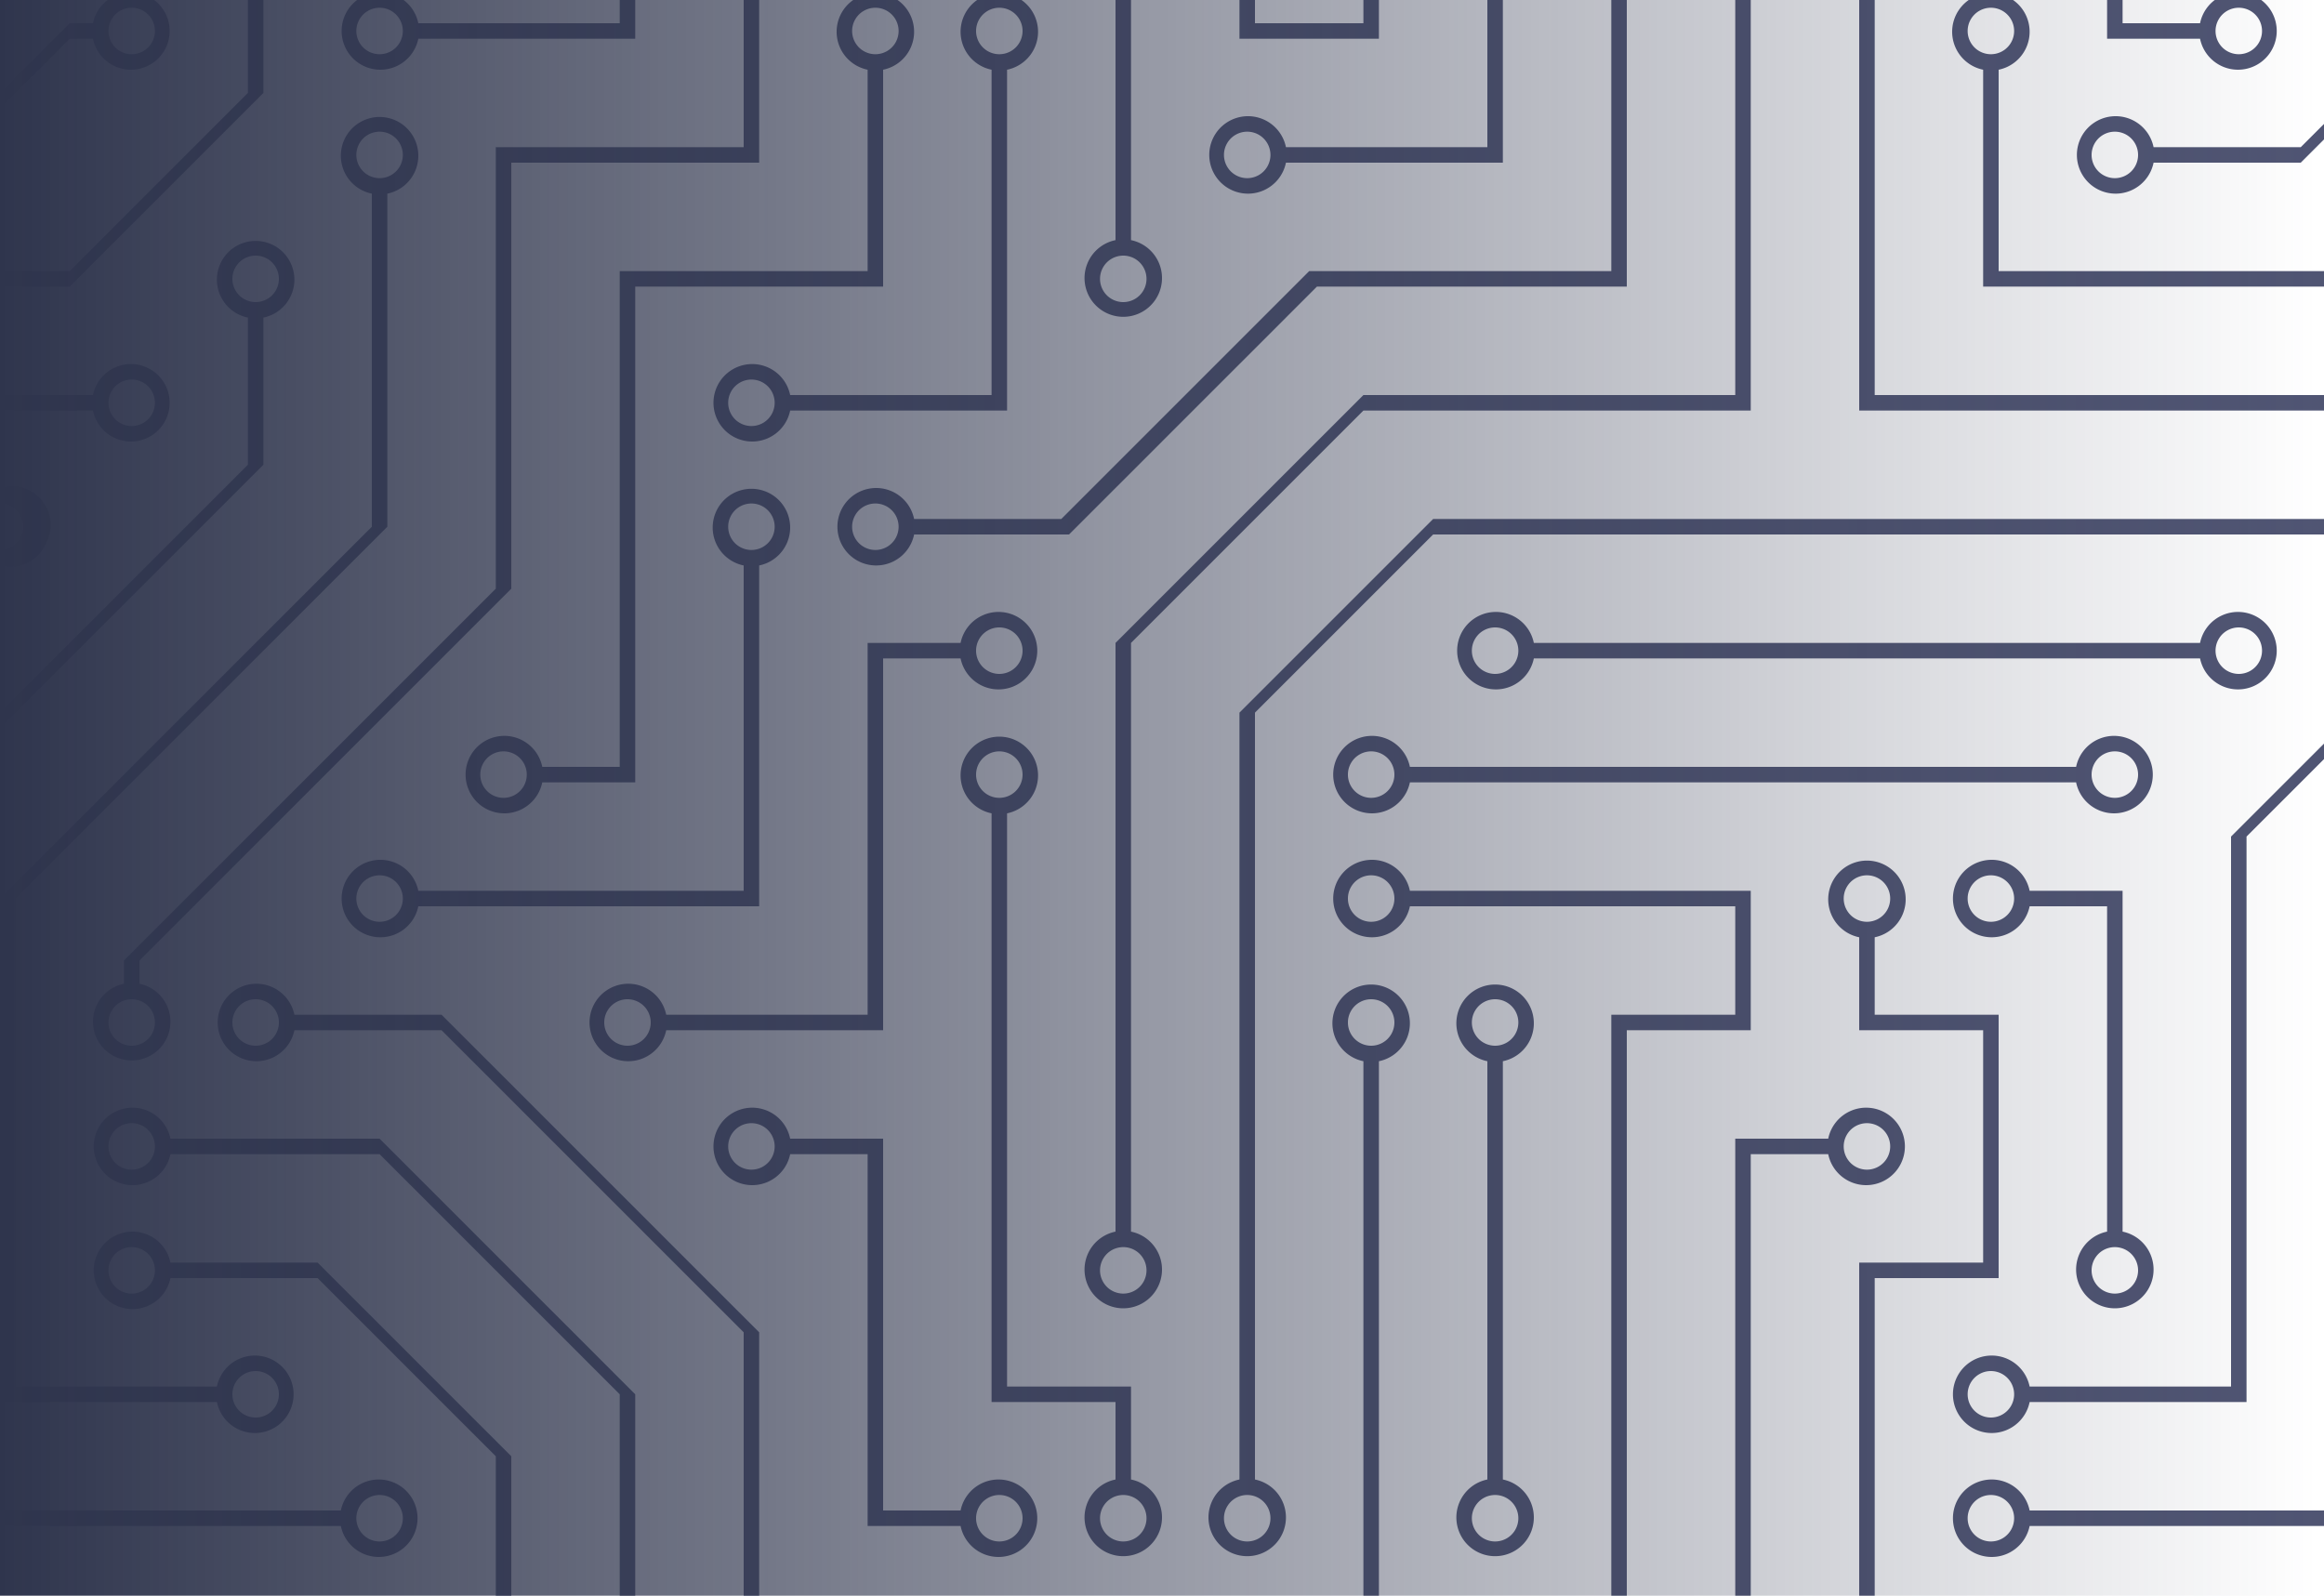 <svg width="300" height="206" fill="none" xmlns="http://www.w3.org/2000/svg">
  <g clip-path="url(#clip0)">
    <path d="M44 195a5 5 0 110 2H0v-2h44zm160 48a5 5 0 110 2H82v-2h122zm58-46a5 5 0 110-2h42v2h-42zm0 16a5 5 0 110-2h42v2h-42zm6-114a5 5 0 110 2h-86a5 5 0 110-2h86zM12 51a5 5 0 110 2H0v-2h12zm186 34a5 5 0 110-2h86a5 5 0 110 2h-86zm60-102a5 5 0 11-2 0v-12h2v12zm-64 208a5 5 0 11-2 0v-54a5 5 0 112 0v54zM242-7v58h62v2h-64V-7a5 5 0 112 0zm16 16v26h46v2h-48V9a5 5 0 112 0zm-128 96v74h16v12a5 5 0 11-2 0v-10h-16v-76a5 5 0 112 0zm-6-22a5 5 0 110 2h-10v48H86a5 5 0 110-2h26V83h12zm-6 130a5 5 0 110-2h58v-74a5 5 0 112 0v76h-60zm-16-64a5 5 0 110-2h12v48h10a5 5 0 110 2h-12v-48h-10zM66 255a5 5 0 11-2 0v-10H50v30h-2v-32h18v12zm170-108a5 5 0 110 2h-10v94h48v32h-2v-30h-48v-98h12zm26-30a5 5 0 110-2h12v44a5 5 0 11-2 0v-42h-10zm-64 96a5 5 0 110-2h10v-80h16v-14h-42a5 5 0 110-2h44v18h-16v80h-12zM284 3a5 5 0 110 2h-12v-34h2V3h10zM98 73v44H54a5 5 0 110-2h42V73a5 5 0 112 0zM54 5a5 5 0 110-2h26v-32h2V5H54zm60 4v28H82v64H70a5 5 0 110-2h10V35h32V9a5 5 0 112 0zm-12 44a5 5 0 110-2h26V9a5 5 0 112 0v44h-28zm16-64a5 5 0 110-2h28v44a5 5 0 11-2 0v-42h-26zm102 270a5 5 0 110 2H98v14h-2v-16h124zm22-138v10h16v34h-16v62h48v48h-2v-46h-48v-66h16v-30h-16v-12a5 5 0 112 0zM54-11a5 5 0 110-2h10v-14H48v-2h18v18H54zm112 32a5 5 0 110-2h26v-48h50v2h-48v48h-28zm-48-48a5 5 0 01-9 2l-1-4h2a3 3 0 106 0h62V5h-18V-7a5 5 0 112 0V3h14v-30h-58zm0 96a5 5 0 110-2h19l32-32h39V-7a5 5 0 112 0v44h-40l-32 32h-20zm28 90a5 5 0 11-2 0V83l32-32h48V-7a5 5 0 112 0v60h-50l-30 30v76zm16 32a5 5 0 11-2 0V92l25-25h115a5 5 0 014-4v2a3 3 0 000 6v2a5 5 0 01-4-4H185l-23 23v99zM18 127a5 5 0 11-2 0v-3l48-48V19h32v-48h2v50H66v55l-48 48v3zM50 25v43L2 116v63h26a5 5 0 110 2H0v-65l48-48V25a5 5 0 112 0zM34 41v19L0 94v-2l32-32V41a5 5 0 112 0zM12 3a5 5 0 110 2H9l-9 9v-2l9-9h3zm266 18a5 5 0 110-2h19l7-7v2l-7 7h-19zm-16 160a5 5 0 110-2h26v-71l16-16v2l-14 14v73h-28zM54 213a5 5 0 110-2h10v-23l-23-23H22a5 5 0 110-2h19l25 25v25H54zm150 14a5 5 0 110 2H96v-57l-39-39H38a5 5 0 110-2h19l41 41v55h106zm-150 2a5 5 0 110-2h26v-47l-31-31H22a5 5 0 110-2h27l33 33v49H54zM34 11v1L9 37H0v-2h9l23-23v-41h2v40zM2 271a5 5 0 014 4H4a3 3 0 00-4-2v-46h18v48h-2v-46H2v42zm32-59v63h-2v-62H0v-2h34v1zM17-11H0v-2h16v-16h2v18h-1zm273-2h14v2h-16v-18h2v16zm-32 273v15h-2v-14h-14v14h-2v-16h18v1zM0 63a5 5 0 016 7 5 5 0 01-6 3v-2a3 3 0 100-6v-2zm80 180h2v32h-2v-32zm38 32h-2a3 3 0 00-6 0h-2a5 5 0 0110 0zM6-29a5 5 0 01-6 6v-2a3 3 0 004-4h2zm294 0h2a3 3 0 002 4v2a5 5 0 01-4-6zm4 300v2a3 3 0 00-2 2h-2a5 5 0 014-4zM97 71a3 3 0 100-6 3 3 0 000 6zm0-16a3 3 0 100-6 3 3 0 000 6zm16 16a3 3 0 100-6 3 3 0 000 6zm16 16a3 3 0 100-6 3 3 0 000 6zm0 16a3 3 0 100-6 3 3 0 000 6zm-48 32a3 3 0 100-6 3 3 0 000 6zm16 16a3 3 0 100-6 3 3 0 000 6zm32 48a3 3 0 100-6 3 3 0 000 6zm-16 16a3 3 0 100-6 3 3 0 000 6zm32-16a3 3 0 100-6 3 3 0 000 6zm0-32a3 3 0 100-6 3 3 0 000 6zm16 32a3 3 0 100-6 3 3 0 000 6zm32 16a3 3 0 100-6 3 3 0 000 6zm0-16a3 3 0 100-6 3 3 0 000 6zm-16-64a3 3 0 100-6 3 3 0 000 6zm16 0a3 3 0 100-6 3 3 0 000 6zm16 96a3 3 0 100-6 3 3 0 000 6zm0 16a3 3 0 100-6 3 3 0 000 6zm16 16a3 3 0 100-6 3 3 0 000 6zm16-144a3 3 0 100-6 3 3 0 000 6zm0 32a3 3 0 100-6 3 3 0 000 6zm16-32a3 3 0 100-6 3 3 0 000 6zm16-16a3 3 0 100-6 3 3 0 000 6zm-96 0a3 3 0 100-6 3 3 0 000 6zm0 16a3 3 0 100-6 3 3 0 000 6zm16-32a3 3 0 100-6 3 3 0 000 6zm96 0a3 3 0 100-6 3 3 0 000 6zm-16-64a3 3 0 100-6 3 3 0 000 6zm16-16a3 3 0 100-6 3 3 0 000 6zm-32 0a3 3 0 100-6 3 3 0 000 6zm0-16a3 3 0 100-6 3 3 0 000 6zm-16 0a3 3 0 100-6 3 3 0 000 6zm-16 0a3 3 0 100-6 3 3 0 000 6zm-16 0a3 3 0 100-6 3 3 0 000 6zM49 7a3 3 0 100-6 3 3 0 000 6zM17 7a3 3 0 100-6 3 3 0 000 6zm32 16a3 3 0 100-6 3 3 0 000 6zM33 39a3 3 0 100-6 3 3 0 000 6zM49-9a3 3 0 100-6 3 3 0 000 6zm0 240a3 3 0 100-6 3 3 0 000 6zm16 32a3 3 0 100-6 3 3 0 000 6zm-16-64a3 3 0 100-6 3 3 0 000 6zm0 16a3 3 0 100-6 3 3 0 000 6zm-16-32a3 3 0 100-6 3 3 0 000 6zM113 7a3 3 0 100-6 3 3 0 000 6zm16 0a3 3 0 100-6 3 3 0 000 6zM113-9a3 3 0 100-6 3 3 0 000 6zm32 48a3 3 0 100-6 3 3 0 000 6zm16-16a3 3 0 100-6 3 3 0 000 6zm0-32a3 3 0 100-6 3 3 0 000 6zm112 176a3 3 0 100-6 3 3 0 000 6zm-16 16a3 3 0 100-6 3 3 0 000 6zm0 16a3 3 0 100-6 3 3 0 000 6zm0 16a3 3 0 100-6 3 3 0 000 6zM17 151a3 3 0 100-6 3 3 0 000 6zm0 16a3 3 0 100-6 3 3 0 000 6zm0-32a3 3 0 100-6 3 3 0 000 6zm16 0a3 3 0 100-6 3 3 0 000 6zM17 55a3 3 0 100-6 3 3 0 000 6zm32 64a3 3 0 100-6 3 3 0 000 6zm16-16a3 3 0 100-6 3 3 0 000 6z" fill="#505573"/>
  </g>
  <path fill="url(#paint0_linear)" d="M0 0h299v206H0z"/>
  <defs>
    <linearGradient id="paint0_linear" x1="0" y1="103" x2="299" y2="103" gradientUnits="userSpaceOnUse">
      <stop stop-color="#2F354D"/>
      <stop offset="1" stop-color="#2F354D" stop-opacity="0"/>
    </linearGradient>
    <clipPath id="clip0">
      <path fill="#fff" d="M0 0h300v206H0z"/>
    </clipPath>
  </defs>
</svg>
